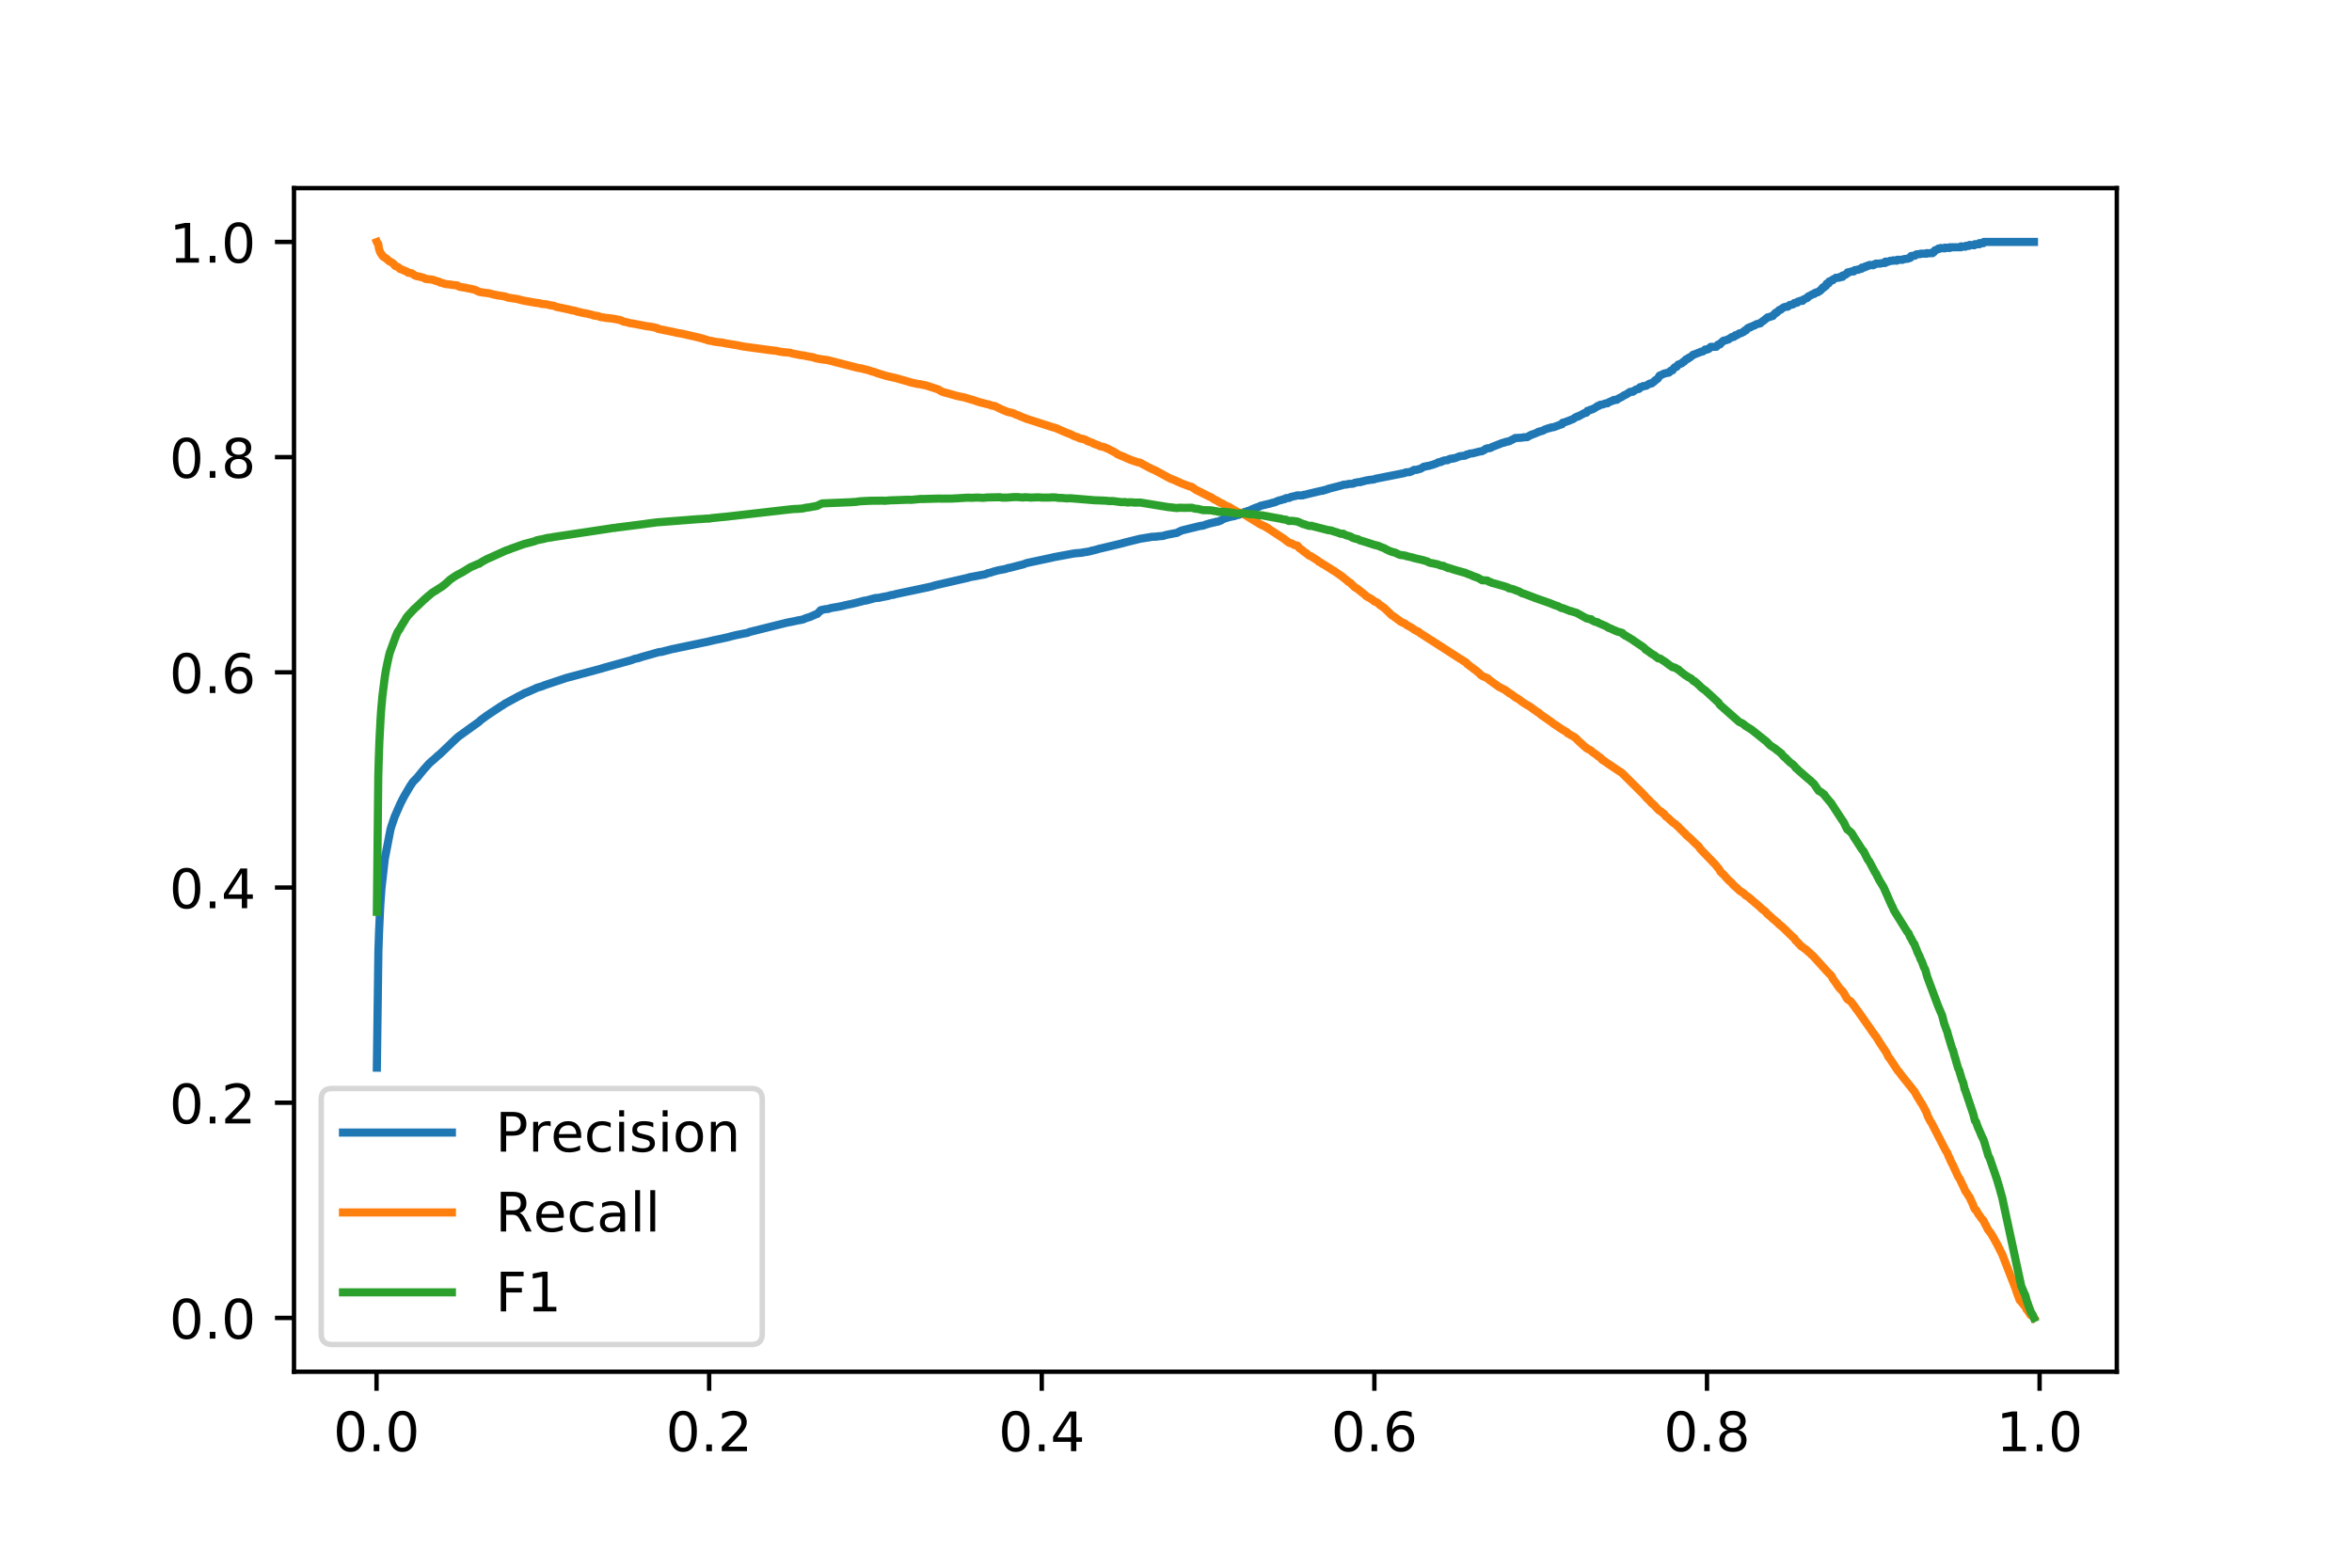<?xml version="1.0" encoding="utf-8" standalone="no"?>
<!DOCTYPE svg PUBLIC "-//W3C//DTD SVG 1.1//EN"
  "http://www.w3.org/Graphics/SVG/1.1/DTD/svg11.dtd">
<!-- Created with matplotlib (https://matplotlib.org/) -->
<svg height="288pt" version="1.1" viewBox="0 0 432 288" width="432pt" xmlns="http://www.w3.org/2000/svg" xmlns:xlink="http://www.w3.org/1999/xlink">
 <defs>
  <style type="text/css">
*{stroke-linecap:butt;stroke-linejoin:round;}
  </style>
 </defs>
 <g id="figure_1">
  <g id="patch_1">
   <path d="M 0 288 
L 432 288 
L 432 0 
L 0 0 
z
" style="fill:#ffffff;"/>
  </g>
  <g id="axes_1">
   <g id="patch_2">
    <path d="M 54 252 
L 388.8 252 
L 388.8 34.56 
L 54 34.56 
z
" style="fill:#ffffff;"/>
   </g>
   <g id="matplotlib.axis_1">
    <g id="xtick_1">
     <g id="line2d_1">
      <defs>
       <path d="M 0 0 
L 0 3.5 
" id="mcc6cdbdaf9" style="stroke:#000000;stroke-width:0.8;"/>
      </defs>
      <g>
       <use style="stroke:#000000;stroke-width:0.8;" x="69.16" xlink:href="#mcc6cdbdaf9" y="252"/>
      </g>
     </g>
     <g id="text_1">
      <!-- 0.0 -->
      <defs>
       <path d="M 31.781 66.406 
Q 24.172 66.406 20.328 58.906 
Q 16.5 51.422 16.5 36.375 
Q 16.5 21.391 20.328 13.891 
Q 24.172 6.391 31.781 6.391 
Q 39.453 6.391 43.281 13.891 
Q 47.125 21.391 47.125 36.375 
Q 47.125 51.422 43.281 58.906 
Q 39.453 66.406 31.781 66.406 
z
M 31.781 74.219 
Q 44.047 74.219 50.516 64.516 
Q 56.984 54.828 56.984 36.375 
Q 56.984 17.969 50.516 8.266 
Q 44.047 -1.422 31.781 -1.422 
Q 19.531 -1.422 13.062 8.266 
Q 6.594 17.969 6.594 36.375 
Q 6.594 54.828 13.062 64.516 
Q 19.531 74.219 31.781 74.219 
z
" id="DejaVuSans-48"/>
       <path d="M 10.688 12.406 
L 21 12.406 
L 21 0 
L 10.688 0 
z
" id="DejaVuSans-46"/>
      </defs>
      <g transform="translate(61.208 266.598)scale(0.1 -0.1)">
       <use xlink:href="#DejaVuSans-48"/>
       <use x="63.623" xlink:href="#DejaVuSans-46"/>
       <use x="95.41" xlink:href="#DejaVuSans-48"/>
      </g>
     </g>
    </g>
    <g id="xtick_2">
     <g id="line2d_2">
      <g>
       <use style="stroke:#000000;stroke-width:0.8;" x="130.252" xlink:href="#mcc6cdbdaf9" y="252"/>
      </g>
     </g>
     <g id="text_2">
      <!-- 0.2 -->
      <defs>
       <path d="M 19.188 8.297 
L 53.609 8.297 
L 53.609 0 
L 7.328 0 
L 7.328 8.297 
Q 12.938 14.109 22.625 23.891 
Q 32.328 33.688 34.812 36.531 
Q 39.547 41.844 41.422 45.531 
Q 43.312 49.219 43.312 52.781 
Q 43.312 58.594 39.234 62.25 
Q 35.156 65.922 28.609 65.922 
Q 23.969 65.922 18.812 64.312 
Q 13.672 62.703 7.812 59.422 
L 7.812 69.391 
Q 13.766 71.781 18.938 73 
Q 24.125 74.219 28.422 74.219 
Q 39.75 74.219 46.484 68.547 
Q 53.219 62.891 53.219 53.422 
Q 53.219 48.922 51.531 44.891 
Q 49.859 40.875 45.406 35.406 
Q 44.188 33.984 37.641 27.219 
Q 31.109 20.453 19.188 8.297 
z
" id="DejaVuSans-50"/>
      </defs>
      <g transform="translate(122.3 266.598)scale(0.1 -0.1)">
       <use xlink:href="#DejaVuSans-48"/>
       <use x="63.623" xlink:href="#DejaVuSans-46"/>
       <use x="95.41" xlink:href="#DejaVuSans-50"/>
      </g>
     </g>
    </g>
    <g id="xtick_3">
     <g id="line2d_3">
      <g>
       <use style="stroke:#000000;stroke-width:0.8;" x="191.344" xlink:href="#mcc6cdbdaf9" y="252"/>
      </g>
     </g>
     <g id="text_3">
      <!-- 0.4 -->
      <defs>
       <path d="M 37.797 64.312 
L 12.891 25.391 
L 37.797 25.391 
z
M 35.203 72.906 
L 47.609 72.906 
L 47.609 25.391 
L 58.016 25.391 
L 58.016 17.188 
L 47.609 17.188 
L 47.609 0 
L 37.797 0 
L 37.797 17.188 
L 4.891 17.188 
L 4.891 26.703 
z
" id="DejaVuSans-52"/>
      </defs>
      <g transform="translate(183.392 266.598)scale(0.1 -0.1)">
       <use xlink:href="#DejaVuSans-48"/>
       <use x="63.623" xlink:href="#DejaVuSans-46"/>
       <use x="95.41" xlink:href="#DejaVuSans-52"/>
      </g>
     </g>
    </g>
    <g id="xtick_4">
     <g id="line2d_4">
      <g>
       <use style="stroke:#000000;stroke-width:0.8;" x="252.436" xlink:href="#mcc6cdbdaf9" y="252"/>
      </g>
     </g>
     <g id="text_4">
      <!-- 0.6 -->
      <defs>
       <path d="M 33.016 40.375 
Q 26.375 40.375 22.484 35.828 
Q 18.609 31.297 18.609 23.391 
Q 18.609 15.531 22.484 10.953 
Q 26.375 6.391 33.016 6.391 
Q 39.656 6.391 43.531 10.953 
Q 47.406 15.531 47.406 23.391 
Q 47.406 31.297 43.531 35.828 
Q 39.656 40.375 33.016 40.375 
z
M 52.594 71.297 
L 52.594 62.312 
Q 48.875 64.062 45.094 64.984 
Q 41.312 65.922 37.594 65.922 
Q 27.828 65.922 22.672 59.328 
Q 17.531 52.734 16.797 39.406 
Q 19.672 43.656 24.016 45.922 
Q 28.375 48.188 33.594 48.188 
Q 44.578 48.188 50.953 41.516 
Q 57.328 34.859 57.328 23.391 
Q 57.328 12.156 50.688 5.359 
Q 44.047 -1.422 33.016 -1.422 
Q 20.359 -1.422 13.672 8.266 
Q 6.984 17.969 6.984 36.375 
Q 6.984 53.656 15.188 63.938 
Q 23.391 74.219 37.203 74.219 
Q 40.922 74.219 44.703 73.484 
Q 48.484 72.75 52.594 71.297 
z
" id="DejaVuSans-54"/>
      </defs>
      <g transform="translate(244.484 266.598)scale(0.1 -0.1)">
       <use xlink:href="#DejaVuSans-48"/>
       <use x="63.623" xlink:href="#DejaVuSans-46"/>
       <use x="95.41" xlink:href="#DejaVuSans-54"/>
      </g>
     </g>
    </g>
    <g id="xtick_5">
     <g id="line2d_5">
      <g>
       <use style="stroke:#000000;stroke-width:0.8;" x="313.528" xlink:href="#mcc6cdbdaf9" y="252"/>
      </g>
     </g>
     <g id="text_5">
      <!-- 0.8 -->
      <defs>
       <path d="M 31.781 34.625 
Q 24.75 34.625 20.719 30.859 
Q 16.703 27.094 16.703 20.516 
Q 16.703 13.922 20.719 10.156 
Q 24.75 6.391 31.781 6.391 
Q 38.812 6.391 42.859 10.172 
Q 46.922 13.969 46.922 20.516 
Q 46.922 27.094 42.891 30.859 
Q 38.875 34.625 31.781 34.625 
z
M 21.922 38.812 
Q 15.578 40.375 12.031 44.719 
Q 8.5 49.078 8.5 55.328 
Q 8.5 64.062 14.719 69.141 
Q 20.953 74.219 31.781 74.219 
Q 42.672 74.219 48.875 69.141 
Q 55.078 64.062 55.078 55.328 
Q 55.078 49.078 51.531 44.719 
Q 48 40.375 41.703 38.812 
Q 48.828 37.156 52.797 32.312 
Q 56.781 27.484 56.781 20.516 
Q 56.781 9.906 50.312 4.234 
Q 43.844 -1.422 31.781 -1.422 
Q 19.734 -1.422 13.25 4.234 
Q 6.781 9.906 6.781 20.516 
Q 6.781 27.484 10.781 32.312 
Q 14.797 37.156 21.922 38.812 
z
M 18.312 54.391 
Q 18.312 48.734 21.844 45.562 
Q 25.391 42.391 31.781 42.391 
Q 38.141 42.391 41.719 45.562 
Q 45.312 48.734 45.312 54.391 
Q 45.312 60.062 41.719 63.234 
Q 38.141 66.406 31.781 66.406 
Q 25.391 66.406 21.844 63.234 
Q 18.312 60.062 18.312 54.391 
z
" id="DejaVuSans-56"/>
      </defs>
      <g transform="translate(305.576 266.598)scale(0.1 -0.1)">
       <use xlink:href="#DejaVuSans-48"/>
       <use x="63.623" xlink:href="#DejaVuSans-46"/>
       <use x="95.41" xlink:href="#DejaVuSans-56"/>
      </g>
     </g>
    </g>
    <g id="xtick_6">
     <g id="line2d_6">
      <g>
       <use style="stroke:#000000;stroke-width:0.8;" x="374.62" xlink:href="#mcc6cdbdaf9" y="252"/>
      </g>
     </g>
     <g id="text_6">
      <!-- 1.0 -->
      <defs>
       <path d="M 12.406 8.297 
L 28.516 8.297 
L 28.516 63.922 
L 10.984 60.406 
L 10.984 69.391 
L 28.422 72.906 
L 38.281 72.906 
L 38.281 8.297 
L 54.391 8.297 
L 54.391 0 
L 12.406 0 
z
" id="DejaVuSans-49"/>
      </defs>
      <g transform="translate(366.668 266.598)scale(0.1 -0.1)">
       <use xlink:href="#DejaVuSans-49"/>
       <use x="63.623" xlink:href="#DejaVuSans-46"/>
       <use x="95.41" xlink:href="#DejaVuSans-48"/>
      </g>
     </g>
    </g>
   </g>
   <g id="matplotlib.axis_2">
    <g id="ytick_1">
     <g id="line2d_7">
      <defs>
       <path d="M 0 0 
L -3.5 0 
" id="m8a477a28a6" style="stroke:#000000;stroke-width:0.8;"/>
      </defs>
      <g>
       <use style="stroke:#000000;stroke-width:0.8;" x="54" xlink:href="#m8a477a28a6" y="242.116"/>
      </g>
     </g>
     <g id="text_7">
      <!-- 0.0 -->
      <g transform="translate(31.097 245.916)scale(0.1 -0.1)">
       <use xlink:href="#DejaVuSans-48"/>
       <use x="63.623" xlink:href="#DejaVuSans-46"/>
       <use x="95.41" xlink:href="#DejaVuSans-48"/>
      </g>
     </g>
    </g>
    <g id="ytick_2">
     <g id="line2d_8">
      <g>
       <use style="stroke:#000000;stroke-width:0.8;" x="54" xlink:href="#m8a477a28a6" y="202.582"/>
      </g>
     </g>
     <g id="text_8">
      <!-- 0.2 -->
      <g transform="translate(31.097 206.381)scale(0.1 -0.1)">
       <use xlink:href="#DejaVuSans-48"/>
       <use x="63.623" xlink:href="#DejaVuSans-46"/>
       <use x="95.41" xlink:href="#DejaVuSans-50"/>
      </g>
     </g>
    </g>
    <g id="ytick_3">
     <g id="line2d_9">
      <g>
       <use style="stroke:#000000;stroke-width:0.8;" x="54" xlink:href="#m8a477a28a6" y="163.047"/>
      </g>
     </g>
     <g id="text_9">
      <!-- 0.4 -->
      <g transform="translate(31.097 166.846)scale(0.1 -0.1)">
       <use xlink:href="#DejaVuSans-48"/>
       <use x="63.623" xlink:href="#DejaVuSans-46"/>
       <use x="95.41" xlink:href="#DejaVuSans-52"/>
      </g>
     </g>
    </g>
    <g id="ytick_4">
     <g id="line2d_10">
      <g>
       <use style="stroke:#000000;stroke-width:0.8;" x="54" xlink:href="#m8a477a28a6" y="123.513"/>
      </g>
     </g>
     <g id="text_10">
      <!-- 0.6 -->
      <g transform="translate(31.097 127.312)scale(0.1 -0.1)">
       <use xlink:href="#DejaVuSans-48"/>
       <use x="63.623" xlink:href="#DejaVuSans-46"/>
       <use x="95.41" xlink:href="#DejaVuSans-54"/>
      </g>
     </g>
    </g>
    <g id="ytick_5">
     <g id="line2d_11">
      <g>
       <use style="stroke:#000000;stroke-width:0.8;" x="54" xlink:href="#m8a477a28a6" y="83.978"/>
      </g>
     </g>
     <g id="text_11">
      <!-- 0.8 -->
      <g transform="translate(31.097 87.777)scale(0.1 -0.1)">
       <use xlink:href="#DejaVuSans-48"/>
       <use x="63.623" xlink:href="#DejaVuSans-46"/>
       <use x="95.41" xlink:href="#DejaVuSans-56"/>
      </g>
     </g>
    </g>
    <g id="ytick_6">
     <g id="line2d_12">
      <g>
       <use style="stroke:#000000;stroke-width:0.8;" x="54" xlink:href="#m8a477a28a6" y="44.444"/>
      </g>
     </g>
     <g id="text_12">
      <!-- 1.0 -->
      <g transform="translate(31.097 48.243)scale(0.1 -0.1)">
       <use xlink:href="#DejaVuSans-49"/>
       <use x="63.623" xlink:href="#DejaVuSans-46"/>
       <use x="95.41" xlink:href="#DejaVuSans-48"/>
      </g>
     </g>
    </g>
   </g>
   <g id="line2d_13">
    <path clip-path="url(#pad5bc54676)" d="M 69.218 196.14 
L 69.502 174.811 
L 69.624 171.162 
L 69.801 167.252 
L 69.864 166.021 
L 70.067 163.163 
L 70.677 157.765 
L 71.703 152.479 
L 71.861 151.887 
L 72.065 151.296 
L 72.13 151.095 
L 72.316 150.557 
L 72.481 150.062 
L 73.61 147.477 
L 73.614 147.482 
L 73.742 147.272 
L 73.877 146.952 
L 73.974 146.789 
L 74.099 146.536 
L 73.982 146.79 
L 74.101 146.542 
L 74.283 146.202 
L 75.299 144.475 
L 75.4 144.307 
L 75.512 144.171 
L 75.601 144.013 
L 75.83 143.675 
L 75.834 143.68 
L 76.052 143.43 
L 76.145 143.35 
L 76.145 143.344 
L 76.291 143.205 
L 76.295 143.21 
L 76.35 143.119 
L 76.529 142.968 
L 76.698 142.778 
L 76.701 142.784 
L 76.769 142.675 
L 77.718 141.513 
L 77.896 141.295 
L 78.252 140.905 
L 78.787 140.302 
L 78.972 140.13 
L 79.413 139.732 
L 79.523 139.667 
L 80.268 138.986 
L 80.368 138.88 
L 80.549 138.737 
L 80.708 138.618 
L 80.712 138.623 
L 84.046 135.44 
L 84.108 135.417 
L 84.136 135.373 
L 84.302 135.244 
L 88 132.585 
L 88.225 132.355 
L 88.517 132.131 
L 89.485 131.421 
L 89.584 131.365 
L 89.829 131.196 
L 92.101 129.689 
L 92.284 129.607 
L 92.75 129.261 
L 92.884 129.2 
L 95.362 127.851 
L 95.527 127.785 
L 96.145 127.463 
L 96.427 127.296 
L 96.672 127.23 
L 98.375 126.487 
L 98.531 126.382 
L 99.662 126.043 
L 99.663 126.049 
L 99.821 125.97 
L 99.953 125.902 
L 103.987 124.557 
L 110.658 122.768 
L 110.802 122.705 
L 115.966 121.28 
L 116.364 121.126 
L 116.451 121.066 
L 116.854 120.989 
L 117.264 120.903 
L 117.659 120.755 
L 117.902 120.68 
L 121.064 119.79 
L 121.511 119.756 
L 122.083 119.603 
L 123.467 119.244 
L 124.077 119.132 
L 124.336 119.069 
L 129.516 117.984 
L 129.581 117.977 
L 130.823 117.694 
L 131.104 117.615 
L 132.502 117.334 
L 133.938 117.004 
L 134.159 116.931 
L 135.227 116.671 
L 136.464 116.424 
L 136.884 116.338 
L 137.233 116.287 
L 137.742 116.07 
L 137.946 116.029 
L 144.597 114.373 
L 145.753 114.153 
L 145.811 114.139 
L 146.597 113.967 
L 147.145 113.876 
L 147.492 113.794 
L 147.978 113.59 
L 148.082 113.541 
L 148.292 113.472 
L 148.564 113.405 
L 148.89 113.286 
L 149.75 112.903 
L 149.86 112.849 
L 150.097 112.79 
L 150.484 112.38 
L 150.624 112.305 
L 150.712 112.114 
L 150.811 112.079 
L 151.356 111.963 
L 151.61 111.908 
L 152.04 111.878 
L 152.294 111.828 
L 152.421 111.742 
L 153.481 111.545 
L 153.68 111.526 
L 154.973 111.271 
L 155.052 111.225 
L 156.706 110.876 
L 157.219 110.752 
L 158.528 110.413 
L 158.663 110.361 
L 158.775 110.356 
L 159.183 110.298 
L 160.639 109.902 
L 160.79 109.87 
L 161.515 109.817 
L 161.726 109.753 
L 162.09 109.673 
L 162.369 109.63 
L 162.775 109.549 
L 163.04 109.501 
L 163.609 109.334 
L 164.164 109.258 
L 164.496 109.145 
L 170.355 107.906 
L 170.466 107.889 
L 170.468 107.878 
L 171.325 107.671 
L 171.71 107.541 
L 177.672 106.17 
L 177.823 106.145 
L 177.99 106.058 
L 180.543 105.583 
L 180.997 105.499 
L 181.299 105.356 
L 181.393 105.308 
L 181.791 105.24 
L 182.206 105.101 
L 182.481 105.011 
L 182.536 104.992 
L 183.21 104.809 
L 183.503 104.74 
L 183.762 104.7 
L 184.484 104.565 
L 184.776 104.5 
L 185.123 104.36 
L 185.466 104.314 
L 187.481 103.791 
L 187.761 103.735 
L 187.762 103.723 
L 187.968 103.671 
L 187.972 103.676 
L 188.542 103.447 
L 193.045 102.484 
L 193.211 102.444 
L 193.516 102.367 
L 197.096 101.704 
L 197.62 101.635 
L 198.151 101.592 
L 198.796 101.539 
L 198.956 101.475 
L 199.602 101.391 
L 200.457 101.218 
L 200.579 101.138 
L 200.684 101.13 
L 200.685 101.135 
L 200.867 101.107 
L 201.771 100.864 
L 201.88 100.809 
L 202.184 100.754 
L 206.197 99.795 
L 206.364 99.73 
L 206.576 99.694 
L 206.7 99.637 
L 206.706 99.642 
L 209.507 98.954 
L 209.961 98.893 
L 210.501 98.799 
L 210.788 98.761 
L 210.79 98.747 
L 211.084 98.719 
L 211.364 98.648 
L 211.504 98.627 
L 212.509 98.581 
L 212.575 98.536 
L 212.613 98.541 
L 213.54 98.463 
L 213.719 98.437 
L 213.907 98.354 
L 214.161 98.293 
L 214.444 98.222 
L 215.536 98.01 
L 215.774 97.961 
L 216.222 97.886 
L 216.322 97.806 
L 216.467 97.732 
L 216.907 97.517 
L 217.023 97.466 
L 217.229 97.406 
L 220.352 96.646 
L 220.534 96.61 
L 220.781 96.573 
L 220.962 96.57 
L 221.366 96.41 
L 222.13 96.174 
L 222.209 96.149 
L 222.655 96.068 
L 222.756 96.004 
L 222.757 96.01 
L 223.177 95.954 
L 223.358 95.845 
L 223.669 95.843 
L 224.243 95.616 
L 224.586 95.411 
L 224.745 95.337 
L 225.303 95.137 
L 225.604 95.056 
L 225.643 94.97 
L 225.71 94.981 
L 225.934 94.961 
L 226.115 94.931 
L 226.215 94.906 
L 226.439 94.856 
L 226.816 94.791 
L 227.08 94.653 
L 227.514 94.592 
L 228.165 94.288 
L 228.244 94.216 
L 228.252 94.221 
L 228.419 94.148 
L 228.419 94.133 
L 228.532 94.076 
L 228.7 94.039 
L 228.974 93.966 
L 229.173 93.872 
L 229.408 93.841 
L 229.946 93.567 
L 230.11 93.499 
L 230.753 93.243 
L 230.919 93.179 
L 231.195 93.114 
L 231.401 92.99 
L 231.557 92.915 
L 232.358 92.73 
L 232.566 92.675 
L 233.218 92.525 
L 233.607 92.403 
L 233.726 92.386 
L 233.615 92.392 
L 233.734 92.37 
L 233.857 92.342 
L 234.18 92.269 
L 234.316 92.187 
L 234.326 92.192 
L 234.51 92.12 
L 234.704 92.032 
L 234.864 91.975 
L 234.935 91.936 
L 235.302 91.871 
L 235.511 91.807 
L 235.624 91.757 
L 235.626 91.74 
L 235.98 91.692 
L 236.196 91.518 
L 236.83 91.465 
L 237.014 91.336 
L 237.063 91.307 
L 238.128 91.064 
L 238.225 91.012 
L 238.565 91.011 
L 238.914 91.022 
L 239.126 91.002 
L 239.316 90.998 
L 239.441 90.905 
L 239.877 90.864 
L 239.942 90.828 
L 240.2 90.754 
L 242.644 90.173 
L 242.92 90.167 
L 242.924 90.132 
L 243.036 90.078 
L 243.407 90.02 
L 243.409 90.002 
L 243.632 89.939 
L 243.792 89.866 
L 243.965 89.845 
L 243.965 89.85 
L 244.04 89.772 
L 244.681 89.624 
L 244.966 89.536 
L 245.106 89.532 
L 245.195 89.492 
L 246.528 89.144 
L 246.777 89.042 
L 246.779 89.047 
L 247.432 88.998 
L 247.598 88.912 
L 248.435 88.868 
L 248.597 88.826 
L 248.702 88.774 
L 248.704 88.756 
L 248.825 88.701 
L 249.233 88.63 
L 249.371 88.585 
L 249.376 88.591 
L 249.602 88.567 
L 249.928 88.562 
L 249.93 88.544 
L 250.091 88.467 
L 250.245 88.424 
L 250.246 88.43 
L 250.546 88.39 
L 250.826 88.28 
L 250.968 88.266 
L 251.466 88.186 
L 251.583 88.175 
L 251.591 88.156 
L 252.29 88.09 
L 252.466 88.028 
L 252.618 87.981 
L 252.618 87.962 
L 257.975 86.901 
L 258.23 86.775 
L 258.343 86.782 
L 258.422 86.759 
L 258.944 86.731 
L 259.226 86.589 
L 259.438 86.516 
L 259.624 86.382 
L 259.66 86.384 
L 259.707 86.323 
L 260.218 86.324 
L 260.333 86.274 
L 260.591 86.185 
L 260.596 86.19 
L 260.889 86.128 
L 261.485 85.771 
L 261.531 85.726 
L 261.578 85.731 
L 261.926 85.683 
L 262.081 85.612 
L 262.429 85.591 
L 262.43 85.57 
L 262.431 85.575 
L 263.206 85.358 
L 263.95 85.085 
L 264.069 85.013 
L 264.14 84.951 
L 264.165 84.956 
L 264.39 84.904 
L 264.392 84.883 
L 264.471 84.905 
L 264.742 84.843 
L 264.869 84.722 
L 264.982 84.706 
L 265.258 84.591 
L 265.929 84.529 
L 266.059 84.423 
L 266.158 84.359 
L 266.272 84.327 
L 266.371 84.279 
L 266.517 84.29 
L 266.772 84.269 
L 266.876 84.194 
L 266.887 84.205 
L 267.042 84.216 
L 267.319 84.135 
L 267.399 84.103 
L 268.113 83.815 
L 268.299 83.799 
L 268.697 83.749 
L 269.085 83.71 
L 269.202 83.601 
L 269.405 83.529 
L 269.419 83.496 
L 269.507 83.528 
L 269.972 83.328 
L 270.452 83.287 
L 271.714 82.961 
L 272.089 82.907 
L 272.194 82.868 
L 272.209 82.884 
L 272.375 82.81 
L 272.439 82.747 
L 272.664 82.656 
L 272.774 82.53 
L 272.902 82.461 
L 273.113 82.386 
L 273.261 82.345 
L 273.607 82.34 
L 273.812 82.252 
L 273.965 82.186 
L 274.088 82.093 
L 274.097 82.098 
L 275.865 81.408 
L 275.973 81.359 
L 276.318 81.308 
L 276.456 81.225 
L 276.531 81.228 
L 276.547 81.186 
L 276.629 81.19 
L 276.887 81.116 
L 277.037 81.096 
L 277.046 81.107 
L 277.179 81.073 
L 277.685 80.805 
L 277.794 80.765 
L 278.255 80.505 
L 278.337 80.459 
L 278.347 80.47 
L 278.672 80.454 
L 279.277 80.422 
L 279.358 80.408 
L 279.361 80.419 
L 279.72 80.368 
L 279.89 80.335 
L 280.52 80.303 
L 281.016 79.994 
L 281.13 79.942 
L 281.143 79.958 
L 281.272 79.895 
L 281.312 79.837 
L 281.372 79.853 
L 282.151 79.557 
L 282.64 79.297 
L 282.739 79.323 
L 282.773 79.279 
L 283.325 79.134 
L 283.48 79.065 
L 283.671 78.94 
L 284.296 78.717 
L 284.588 78.643 
L 284.694 78.623 
L 284.7 78.629 
L 284.831 78.573 
L 284.835 78.548 
L 284.948 78.512 
L 285.315 78.49 
L 286.337 78.121 
L 286.422 78.059 
L 286.664 77.998 
L 286.902 77.936 
L 287.029 77.658 
L 287.258 77.621 
L 288.03 77.336 
L 288.198 77.299 
L 288.402 77.186 
L 288.873 77.014 
L 289.018 76.928 
L 289.321 76.696 
L 289.499 76.619 
L 289.646 76.575 
L 289.738 76.498 
L 289.767 76.508 
L 289.894 76.518 
L 289.96 76.425 
L 290.001 76.441 
L 291 75.898 
L 291.381 75.815 
L 291.572 75.474 
L 291.573 75.479 
L 291.786 75.426 
L 291.935 75.386 
L 292.068 75.34 
L 292.093 75.284 
L 292.47 75.199 
L 292.531 75.135 
L 292.593 75.15 
L 293.401 74.65 
L 293.423 74.593 
L 293.516 74.601 
L 293.653 74.569 
L 293.818 74.423 
L 293.925 74.362 
L 293.93 74.367 
L 294.365 74.302 
L 294.953 74.098 
L 295.261 74.083 
L 295.262 74.053 
L 295.494 73.905 
L 295.65 73.833 
L 295.889 73.732 
L 296.101 73.661 
L 296.207 73.577 
L 296.223 73.587 
L 296.406 73.564 
L 296.408 73.535 
L 296.42 73.475 
L 296.516 73.501 
L 296.731 73.427 
L 296.9 73.438 
L 296.952 73.459 
L 296.962 73.399 
L 297.677 73.003 
L 297.891 72.913 
L 298.225 72.678 
L 298.229 72.688 
L 298.313 72.612 
L 298.321 72.617 
L 298.476 72.576 
L 298.478 72.551 
L 298.793 72.408 
L 298.914 72.337 
L 299.031 72.219 
L 299.038 72.229 
L 299.233 72.136 
L 299.408 71.982 
L 299.417 71.987 
L 299.894 71.973 
L 300.003 71.889 
L 300.033 71.832 
L 300.088 71.852 
L 300.344 71.648 
L 300.443 71.615 
L 300.604 71.505 
L 301.006 71.457 
L 301.078 71.382 
L 301.115 71.387 
L 301.251 71.122 
L 301.254 71.127 
L 301.525 71.07 
L 301.62 71.031 
L 301.633 71.041 
L 301.804 70.985 
L 301.807 70.921 
L 301.913 70.948 
L 302.058 70.919 
L 302.373 70.869 
L 302.496 70.77 
L 302.602 70.703 
L 302.73 70.635 
L 302.887 70.578 
L 303.003 70.467 
L 303.37 70.44 
L 303.704 70.166 
L 303.787 70.087 
L 303.818 70.097 
L 304.019 69.853 
L 304.028 69.867 
L 304.173 69.797 
L 304.462 69.565 
L 304.465 69.575 
L 304.547 69.503 
L 304.688 69.215 
L 304.828 69.003 
L 305.01 68.93 
L 305.192 68.862 
L 305.305 68.818 
L 305.432 68.735 
L 305.541 68.676 
L 305.756 68.597 
L 305.872 68.591 
L 305.872 68.596 
L 306.033 68.545 
L 306.132 68.516 
L 306.532 68.459 
L 306.65 68.284 
L 306.654 68.289 
L 306.815 68.218 
L 306.842 68.118 
L 306.931 68.137 
L 307.042 68.087 
L 307.16 68.01 
L 307.17 68.015 
L 307.212 68.02 
L 307.221 67.915 
L 307.619 67.469 
L 307.836 67.405 
L 307.837 67.369 
L 307.935 67.397 
L 308.234 66.99 
L 308.24 66.994 
L 308.827 66.769 
L 308.949 66.693 
L 309.124 66.498 
L 309.137 66.507 
L 309.318 66.444 
L 309.511 66.184 
L 309.612 66.151 
L 309.619 66.119 
L 309.711 65.99 
L 310.023 65.924 
L 310.201 65.71 
L 310.395 65.667 
L 310.834 65.317 
L 310.97 65.24 
L 310.981 65.165 
L 311.029 65.183 
L 312.009 64.79 
L 312.169 64.753 
L 312.281 64.677 
L 312.364 64.656 
L 312.386 64.618 
L 312.612 64.602 
L 312.745 64.555 
L 312.755 64.564 
L 312.876 64.496 
L 313.179 64.211 
L 313.541 64.224 
L 313.546 64.185 
L 313.622 64.115 
L 313.645 64.124 
L 313.858 64.093 
L 313.859 64.053 
L 314.08 63.847 
L 314.085 63.859 
L 314.165 63.833 
L 314.167 63.793 
L 314.221 63.718 
L 314.245 63.722 
L 315.241 63.707 
L 315.46 63.423 
L 315.478 63.436 
L 315.531 63.372 
L 315.572 63.3 
L 315.636 63.325 
L 315.768 63.323 
L 315.87 63.293 
L 315.982 63.209 
L 315.998 63.181 
L 316.042 63.144 
L 316.155 62.927 
L 316.306 62.87 
L 316.468 62.651 
L 316.475 62.655 
L 316.563 62.585 
L 316.687 62.564 
L 316.977 62.527 
L 317.111 62.435 
L 317.436 62.376 
L 317.496 62.291 
L 317.506 62.296 
L 317.659 62.223 
L 317.761 62.125 
L 317.908 62.065 
L 318.073 61.924 
L 318.079 61.932 
L 318.466 61.891 
L 318.611 61.696 
L 318.732 61.67 
L 318.736 61.631 
L 318.737 61.587 
L 318.839 61.608 
L 318.971 61.597 
L 318.974 61.558 
L 319.057 61.484 
L 319.304 61.402 
L 319.446 61.252 
L 319.794 61.2 
L 320.187 60.981 
L 320.202 60.94 
L 320.281 60.953 
L 320.499 60.694 
L 320.705 60.681 
L 320.988 60.306 
L 321.146 60.232 
L 321.267 60.154 
L 321.462 60.155 
L 321.571 60.039 
L 321.573 60.043 
L 322.115 59.84 
L 322.136 59.798 
L 322.211 59.809 
L 322.32 59.749 
L 322.382 59.71 
L 322.551 59.588 
L 322.739 59.522 
L 322.867 59.507 
L 323.11 59.456 
L 323.111 59.41 
L 323.196 59.429 
L 323.32 59.405 
L 323.326 59.359 
L 323.753 59.005 
L 323.843 58.973 
L 324.666 58.302 
L 324.669 58.309 
L 324.933 58.26 
L 325.097 58.2 
L 325.552 58.046 
L 325.612 58.056 
L 325.618 57.959 
L 325.72 57.873 
L 325.741 57.883 
L 325.833 57.796 
L 326.098 57.485 
L 326.284 57.474 
L 326.415 57.291 
L 326.569 57.212 
L 326.735 57.044 
L 326.805 56.951 
L 326.901 56.911 
L 327.076 56.895 
L 327.076 56.845 
L 327.656 56.447 
L 327.927 56.381 
L 328.059 56.343 
L 328.334 56.351 
L 328.572 56.168 
L 328.643 56.081 
L 328.798 56 
L 329.236 55.951 
L 329.331 55.905 
L 329.461 55.811 
L 329.581 55.666 
L 329.607 55.682 
L 329.69 55.711 
L 329.724 55.664 
L 330.096 55.606 
L 330.206 55.416 
L 330.218 55.419 
L 330.485 55.353 
L 330.632 55.268 
L 330.637 55.271 
L 331.082 55.267 
L 331.236 55.019 
L 331.503 54.941 
L 331.702 54.799 
L 331.705 54.802 
L 331.961 54.726 
L 332.023 54.564 
L 332.067 54.573 
L 332.104 54.524 
L 332.182 54.426 
L 332.446 54.348 
L 332.867 54.066 
L 333.229 54 
L 333.307 53.843 
L 333.352 53.854 
L 333.562 53.78 
L 333.565 53.723 
L 333.655 53.74 
L 333.924 53.674 
L 334.043 53.53 
L 334.14 53.481 
L 334.291 53.434 
L 334.396 53.264 
L 334.538 53.22 
L 334.691 52.951 
L 334.768 52.898 
L 334.769 52.84 
L 334.856 52.847 
L 335.039 52.805 
L 335.132 52.586 
L 335.161 52.591 
L 335.386 52.521 
L 335.511 52.12 
L 335.54 52.132 
L 335.87 52.049 
L 335.979 51.709 
L 336.158 51.66 
L 336.159 51.663 
L 336.231 51.609 
L 336.342 51.56 
L 336.617 51.494 
L 336.698 51.321 
L 336.716 51.326 
L 336.928 51.233 
L 337.065 51.123 
L 337.204 51.084 
L 337.216 51.022 
L 337.288 51.044 
L 337.869 50.998 
L 337.93 50.877 
L 337.99 50.884 
L 338.417 50.865 
L 338.445 50.613 
L 338.5 50.625 
L 338.656 50.577 
L 338.737 50.525 
L 338.777 50.539 
L 338.895 50.493 
L 339.001 50.448 
L 339.154 50.273 
L 339.165 50.277 
L 339.309 50.233 
L 339.364 50.039 
L 339.39 50.041 
L 339.719 49.994 
L 339.989 49.881 
L 340.457 49.871 
L 340.584 49.679 
L 340.595 49.684 
L 340.676 49.623 
L 341.327 49.558 
L 341.329 49.488 
L 341.43 49.503 
L 341.554 49.448 
L 341.768 49.402 
L 341.768 49.332 
L 341.875 49.346 
L 341.947 49.357 
L 341.957 49.288 
L 341.997 49.15 
L 342.061 49.157 
L 342.468 49.126 
L 342.614 48.933 
L 342.618 48.935 
L 343.018 48.911 
L 343.079 48.846 
L 343.085 48.773 
L 343.189 48.785 
L 343.426 48.734 
L 343.428 48.661 
L 343.536 48.678 
L 344.036 48.733 
L 344.046 48.658 
L 344.154 48.681 
L 344.276 48.617 
L 344.278 48.541 
L 344.389 48.551 
L 344.59 48.492 
L 344.59 48.416 
L 344.691 48.433 
L 345.361 48.429 
L 345.479 48.359 
L 346.289 48.299 
L 346.3 48.059 
L 346.41 48.074 
L 346.898 48.067 
L 347.134 47.919 
L 347.714 47.906 
L 347.725 47.82 
L 347.833 47.837 
L 348.382 47.888 
L 348.466 47.725 
L 348.496 47.729 
L 349.443 47.731 
L 349.554 47.645 
L 349.555 47.647 
L 349.878 47.578 
L 350.426 47.526 
L 350.524 47.44 
L 350.534 47.442 
L 350.852 47.388 
L 351.034 47.026 
L 351.036 47.028 
L 351.698 46.98 
L 351.699 46.884 
L 351.795 46.899 
L 351.905 46.816 
L 352.009 46.725 
L 352.662 46.688 
L 352.776 46.598 
L 353.901 46.604 
L 353.902 46.497 
L 353.995 46.518 
L 354.952 46.508 
L 355.057 46.295 
L 355.067 46.296 
L 355.206 46.312 
L 355.349 46.085 
L 355.35 46.086 
L 355.385 46.088 
L 355.418 45.973 
L 355.487 45.981 
L 355.532 45.991 
L 355.663 45.879 
L 355.992 45.783 
L 356.044 45.662 
L 356.089 45.668 
L 356.314 45.681 
L 356.444 45.564 
L 357.225 45.625 
L 357.226 45.494 
L 357.333 45.501 
L 358.119 45.558 
L 358.119 45.419 
L 358.226 45.431 
L 360.171 45.423 
L 360.18 45.26 
L 360.285 45.268 
L 360.987 45.321 
L 361.111 45.154 
L 361.624 45.177 
L 361.754 44.997 
L 362.638 45.054 
L 362.745 44.854 
L 362.75 44.855 
L 363.555 44.879 
L 363.555 44.661 
L 363.666 44.663 
L 364.281 44.672 
L 364.381 44.444 
L 373.582 44.444 
L 373.582 44.444 
" style="fill:none;stroke:#1f77b4;stroke-linecap:square;stroke-width:1.5;"/>
   </g>
   <g id="line2d_14">
    <path clip-path="url(#pad5bc54676)" d="M 69.218 44.464 
L 69.259 44.568 
L 69.37 44.714 
L 69.474 44.818 
L 69.585 45.566 
L 69.698 45.982 
L 69.742 46.086 
L 69.853 46.377 
L 69.92 46.481 
L 70.032 46.668 
L 70.142 46.772 
L 70.254 47 
L 70.341 47.104 
L 70.453 47.187 
L 70.636 47.291 
L 70.749 47.374 
L 70.94 47.478 
L 71.052 47.582 
L 71.179 47.728 
L 71.361 47.832 
L 71.474 47.977 
L 71.724 48.081 
L 71.839 48.164 
L 72.022 48.268 
L 72.14 48.351 
L 72.275 48.455 
L 72.435 48.684 
L 72.533 48.788 
L 72.654 48.892 
L 72.922 48.996 
L 73.03 49.017 
L 73.204 49.12 
L 73.321 49.266 
L 73.423 49.37 
L 73.54 49.432 
L 73.916 49.536 
L 74.03 49.619 
L 74.277 49.723 
L 74.392 49.765 
L 74.619 49.869 
L 74.733 49.89 
L 74.831 49.993 
L 74.959 50.097 
L 75.599 50.201 
L 75.712 50.264 
L 75.878 50.368 
L 75.978 50.472 
L 76.183 50.575 
L 76.297 50.659 
L 76.698 50.763 
L 76.812 50.783 
L 77.302 50.887 
L 77.431 50.929 
L 77.786 51.033 
L 77.896 51.054 
L 78.04 51.157 
L 78.15 51.241 
L 79.165 51.345 
L 79.299 51.365 
L 79.77 51.469 
L 79.885 51.552 
L 80.235 51.656 
L 80.368 51.677 
L 80.708 51.781 
L 80.829 51.906 
L 81.317 52.01 
L 81.428 52.051 
L 81.724 52.155 
L 81.842 52.176 
L 82.799 52.28 
L 82.922 52.321 
L 83.903 52.425 
L 84.018 52.446 
L 84.214 52.612 
L 84.547 52.716 
L 84.681 52.737 
L 85.403 52.841 
L 85.516 52.862 
L 85.936 52.966 
L 86.042 52.987 
L 86.648 53.091 
L 86.755 53.132 
L 87.203 53.236 
L 87.483 53.34 
L 87.645 53.465 
L 87.924 53.569 
L 88.056 53.631 
L 88.687 53.735 
L 88.796 53.756 
L 89.744 53.86 
L 89.842 53.901 
L 90.361 54.005 
L 90.561 54.088 
L 91.152 54.192 
L 91.294 54.255 
L 92.101 54.358 
L 92.372 54.4 
L 92.899 54.504 
L 93.017 54.587 
L 93.372 54.691 
L 93.518 54.712 
L 94.226 54.816 
L 94.338 54.837 
L 95.102 54.94 
L 95.25 55.003 
L 95.717 55.107 
L 95.856 55.169 
L 96.469 55.273 
L 96.598 55.315 
L 97.268 55.419 
L 97.462 55.46 
L 98.13 55.564 
L 98.227 55.606 
L 99.161 55.71 
L 99.381 55.813 
L 100.445 55.917 
L 100.537 55.938 
L 100.969 56.063 
L 101.646 56.167 
L 101.739 56.188 
L 102.003 56.292 
L 102.111 56.354 
L 102.561 56.458 
L 102.665 56.479 
L 103.217 56.583 
L 103.672 56.686 
L 104.171 56.79 
L 104.252 56.811 
L 104.767 56.915 
L 104.884 56.977 
L 105.55 57.081 
L 105.647 57.102 
L 105.898 57.206 
L 105.994 57.248 
L 106.592 57.352 
L 106.711 57.414 
L 107.29 57.518 
L 107.378 57.539 
L 107.984 57.643 
L 108.119 57.705 
L 108.69 57.809 
L 108.772 57.85 
L 109.05 57.954 
L 109.166 57.975 
L 109.922 58.079 
L 110.049 58.162 
L 110.289 58.245 
L 111.06 58.349 
L 111.174 58.391 
L 112.235 58.495 
L 112.395 58.516 
L 113.034 58.62 
L 113.284 58.682 
L 113.869 58.786 
L 114.317 58.973 
L 114.503 59.077 
L 115.322 59.243 
L 115.626 59.347 
L 115.731 59.368 
L 116.451 59.472 
L 118.678 59.908 
L 119.464 60.012 
L 119.599 60.033 
L 120.147 60.137 
L 120.277 60.178 
L 120.731 60.282 
L 120.827 60.407 
L 121.324 60.511 
L 123.689 60.989 
L 123.793 61.01 
L 124.214 61.114 
L 124.474 61.176 
L 125.156 61.28 
L 127.457 61.8 
L 127.555 61.821 
L 129.125 62.215 
L 129.378 62.319 
L 129.823 62.423 
L 130.056 62.548 
L 130.84 62.652 
L 130.944 62.714 
L 131.569 62.818 
L 131.888 62.86 
L 132.838 62.964 
L 132.984 63.026 
L 135.602 63.463 
L 135.829 63.525 
L 136.414 63.629 
L 136.464 63.65 
L 141.698 64.356 
L 142.674 64.46 
L 142.94 64.543 
L 143.849 64.689 
L 145.102 64.793 
L 145.5 64.938 
L 146.059 65.042 
L 146.303 65.084 
L 146.819 65.188 
L 146.941 65.229 
L 147.842 65.333 
L 147.941 65.396 
L 148.558 65.5 
L 148.643 65.52 
L 149.351 65.624 
L 149.605 65.749 
L 150.019 65.853 
L 150.149 65.874 
L 150.714 65.978 
L 151.118 66.04 
L 151.965 66.144 
L 157.572 67.578 
L 158.214 67.682 
L 158.911 67.869 
L 159.373 67.973 
L 159.569 68.035 
L 159.913 68.139 
L 160.055 68.223 
L 160.366 68.285 
L 160.762 68.389 
L 160.871 68.451 
L 161.143 68.555 
L 162.363 68.929 
L 162.487 68.971 
L 162.844 69.075 
L 164.596 69.47 
L 164.955 69.574 
L 165.081 69.615 
L 166.858 70.114 
L 167.092 70.197 
L 167.505 70.301 
L 167.588 70.322 
L 168.083 70.426 
L 168.416 70.509 
L 169.168 70.613 
L 169.318 70.675 
L 169.994 70.779 
L 172.417 71.569 
L 172.525 71.673 
L 172.818 71.839 
L 173.023 71.943 
L 173.209 72.026 
L 173.393 72.068 
L 173.777 72.172 
L 175.675 72.712 
L 176.195 72.816 
L 176.282 72.858 
L 176.889 72.962 
L 177.001 72.983 
L 179.101 73.606 
L 179.353 73.71 
L 179.507 73.752 
L 179.799 73.856 
L 181.166 74.209 
L 181.674 74.313 
L 182.113 74.5 
L 182.768 74.604 
L 182.976 74.729 
L 183.866 75.165 
L 185.053 75.664 
L 185.504 75.768 
L 185.685 75.809 
L 186.134 75.913 
L 186.356 76.038 
L 186.547 76.142 
L 186.781 76.225 
L 187.141 76.329 
L 187.247 76.412 
L 188.044 76.745 
L 188.373 76.849 
L 188.542 76.953 
L 188.947 77.057 
L 189.044 77.098 
L 193.364 78.491 
L 193.462 78.512 
L 193.856 78.615 
L 196.02 79.551 
L 196.341 79.655 
L 196.579 79.759 
L 196.957 79.925 
L 197.062 80.008 
L 197.56 80.216 
L 197.956 80.32 
L 198.092 80.403 
L 198.26 80.507 
L 198.381 80.549 
L 198.956 80.652 
L 199.46 80.819 
L 199.663 81.006 
L 200.432 81.276 
L 200.697 81.38 
L 200.918 81.525 
L 201.256 81.629 
L 201.37 81.692 
L 201.74 81.796 
L 201.816 81.858 
L 202.013 81.962 
L 202.262 82.024 
L 202.769 82.128 
L 203.221 82.336 
L 203.502 82.44 
L 204.927 83.188 
L 205.075 83.313 
L 205.184 83.417 
L 206.06 83.791 
L 206.377 83.895 
L 206.491 83.978 
L 206.76 84.082 
L 207.203 84.29 
L 207.322 84.311 
L 207.542 84.435 
L 209.001 84.934 
L 209.321 84.976 
L 209.599 85.08 
L 209.752 85.205 
L 210.97 85.849 
L 211.292 86.015 
L 211.504 86.119 
L 212.088 86.369 
L 214.978 87.927 
L 215.696 88.198 
L 216.405 88.53 
L 216.68 88.634 
L 216.918 88.759 
L 218.448 89.341 
L 218.909 89.445 
L 218.998 89.528 
L 219.203 89.673 
L 219.786 90.068 
L 220.043 90.172 
L 222.132 91.232 
L 222.44 91.336 
L 222.551 91.419 
L 222.901 91.669 
L 223.185 91.835 
L 223.462 91.939 
L 223.937 92.251 
L 224.047 92.313 
L 224.2 92.396 
L 224.523 92.5 
L 224.879 92.75 
L 225.102 92.854 
L 225.271 92.937 
L 225.855 93.186 
L 225.991 93.29 
L 226.139 93.394 
L 226.341 93.498 
L 226.59 93.664 
L 226.831 93.768 
L 227.14 93.997 
L 227.438 94.101 
L 227.925 94.246 
L 228.217 94.35 
L 228.872 94.724 
L 231.274 96.2 
L 231.401 96.283 
L 232.152 96.637 
L 232.415 96.741 
L 232.566 96.886 
L 232.869 96.99 
L 232.97 97.115 
L 235.801 98.965 
L 235.929 99.069 
L 236.55 99.547 
L 236.658 99.63 
L 236.83 99.734 
L 237.276 99.838 
L 237.753 100.129 
L 238.292 100.233 
L 238.488 100.42 
L 238.599 100.648 
L 238.765 100.773 
L 238.945 100.877 
L 239.1 100.981 
L 239.208 101.085 
L 239.548 101.376 
L 239.703 101.48 
L 239.828 101.563 
L 240.149 101.812 
L 240.262 101.916 
L 240.465 102.062 
L 240.85 102.207 
L 240.975 102.311 
L 242.081 103.018 
L 242.176 103.122 
L 242.266 103.226 
L 242.562 103.33 
L 242.886 103.6 
L 243.148 103.704 
L 244.867 104.806 
L 244.986 104.847 
L 246.712 106.053 
L 246.779 106.157 
L 247.109 106.385 
L 247.534 106.759 
L 247.598 106.843 
L 248.041 107.071 
L 248.157 107.237 
L 248.773 107.819 
L 248.825 107.882 
L 249.244 108.11 
L 250.768 109.316 
L 250.847 109.42 
L 250.954 109.524 
L 251.151 109.628 
L 251.294 109.732 
L 251.682 109.919 
L 252.01 110.147 
L 252.175 110.251 
L 252.304 110.376 
L 252.506 110.522 
L 252.818 110.626 
L 253.029 110.75 
L 253.134 110.854 
L 253.503 111.187 
L 253.784 111.332 
L 253.903 111.478 
L 254.183 111.623 
L 255.66 113.057 
L 255.861 113.161 
L 255.954 113.224 
L 256.922 113.93 
L 257.297 114.221 
L 257.498 114.325 
L 257.693 114.409 
L 257.965 114.512 
L 258.082 114.596 
L 258.242 114.7 
L 258.368 114.824 
L 258.571 114.928 
L 259.349 115.365 
L 259.742 115.656 
L 260.218 115.926 
L 260.503 116.03 
L 260.709 116.217 
L 260.794 116.279 
L 268.234 121.06 
L 268.441 121.164 
L 268.862 121.476 
L 268.994 121.538 
L 269.35 121.767 
L 269.412 121.871 
L 269.507 122.016 
L 269.723 122.12 
L 269.805 122.203 
L 269.907 122.307 
L 269.972 122.349 
L 270.284 122.577 
L 270.452 122.702 
L 270.602 122.806 
L 270.743 122.952 
L 270.938 123.055 
L 271.768 123.741 
L 271.919 123.949 
L 272.071 124.053 
L 272.246 124.178 
L 273.281 124.635 
L 273.478 124.864 
L 275.11 126.028 
L 275.223 126.132 
L 276.16 126.61 
L 276.505 126.776 
L 276.73 127.005 
L 276.974 127.109 
L 277.156 127.317 
L 277.291 127.379 
L 277.516 127.483 
L 278.337 128.106 
L 278.442 128.19 
L 278.672 128.273 
L 279.015 128.501 
L 279.481 128.875 
L 280.467 129.52 
L 280.581 129.561 
L 280.94 129.769 
L 282.314 130.767 
L 282.513 130.871 
L 282.652 130.975 
L 283.165 131.411 
L 283.401 131.557 
L 285.07 132.721 
L 285.279 132.908 
L 286.899 133.989 
L 287.015 134.051 
L 287.153 134.155 
L 287.314 134.217 
L 287.497 134.342 
L 287.766 134.488 
L 287.902 134.695 
L 288.116 134.799 
L 288.287 134.903 
L 288.589 135.09 
L 288.784 135.194 
L 289.135 135.381 
L 289.656 135.818 
L 289.772 135.963 
L 289.96 136.15 
L 290.445 136.587 
L 290.556 136.691 
L 291 137.107 
L 291.202 137.231 
L 291.329 137.377 
L 291.449 137.481 
L 291.553 137.522 
L 291.722 137.626 
L 291.986 137.751 
L 292.284 137.938 
L 292.483 138.146 
L 293.237 138.666 
L 293.522 138.915 
L 293.614 138.998 
L 293.852 139.102 
L 294.014 139.268 
L 294.166 139.435 
L 294.315 139.622 
L 294.556 139.726 
L 295.448 140.37 
L 295.65 140.474 
L 295.777 140.578 
L 297.603 141.804 
L 297.812 141.908 
L 301.894 145.961 
L 302.447 146.606 
L 302.573 146.71 
L 303.065 147.188 
L 303.352 147.541 
L 303.55 147.645 
L 303.624 147.749 
L 303.888 147.978 
L 304.173 148.31 
L 304.272 148.414 
L 304.613 148.767 
L 304.725 148.871 
L 304.828 148.934 
L 305.004 149.038 
L 305.142 149.121 
L 305.352 149.349 
L 305.582 149.453 
L 305.805 149.744 
L 305.956 149.952 
L 306.064 150.056 
L 306.393 150.264 
L 306.513 150.41 
L 307.311 151.137 
L 307.488 151.241 
L 307.793 151.449 
L 307.898 151.553 
L 308.096 151.781 
L 308.302 151.885 
L 308.419 152.072 
L 308.525 152.176 
L 308.743 152.405 
L 308.827 152.488 
L 309.124 152.738 
L 309.196 152.862 
L 309.45 153.049 
L 309.75 153.444 
L 310.037 153.652 
L 310.262 153.881 
L 310.426 153.985 
L 311.391 154.941 
L 311.992 155.481 
L 312.311 155.98 
L 312.424 156.084 
L 312.558 156.23 
L 314.607 158.35 
L 314.668 158.454 
L 314.885 158.62 
L 315.803 159.742 
L 316.004 160.158 
L 316.121 160.262 
L 316.426 160.553 
L 316.584 160.657 
L 316.823 160.969 
L 317.506 161.717 
L 317.776 161.946 
L 317.867 162.008 
L 318.145 162.278 
L 318.325 162.528 
L 318.475 162.673 
L 318.611 162.777 
L 319.631 163.712 
L 320.202 164.045 
L 320.334 164.17 
L 320.553 164.419 
L 320.653 164.502 
L 320.878 164.627 
L 321.05 164.731 
L 321.46 165.063 
L 321.573 165.209 
L 321.778 165.313 
L 321.901 165.458 
L 323.076 166.456 
L 323.438 166.789 
L 323.514 166.893 
L 324.311 167.516 
L 324.511 167.786 
L 325.408 168.576 
L 325.576 168.722 
L 325.741 168.888 
L 326.108 169.158 
L 326.201 169.283 
L 326.564 169.553 
L 326.675 169.74 
L 326.989 169.948 
L 327.076 170.073 
L 327.258 170.177 
L 329.427 172.276 
L 329.592 172.38 
L 329.791 172.775 
L 330.139 173.045 
L 330.243 173.212 
L 330.326 173.315 
L 330.515 173.482 
L 330.623 173.565 
L 330.773 173.794 
L 331.109 173.981 
L 331.213 174.085 
L 331.326 174.188 
L 331.746 174.479 
L 331.88 174.583 
L 332.15 174.874 
L 332.283 174.937 
L 332.618 175.249 
L 332.673 175.352 
L 332.907 175.519 
L 334.396 177.14 
L 335.53 178.408 
L 335.727 178.595 
L 335.91 178.824 
L 336.066 178.948 
L 336.453 179.364 
L 336.622 179.759 
L 337.243 180.632 
L 337.346 180.778 
L 337.485 181.006 
L 337.647 181.214 
L 337.787 181.422 
L 337.937 181.588 
L 338.456 182.129 
L 338.571 182.295 
L 338.76 182.586 
L 339.022 183.064 
L 339.173 183.355 
L 339.39 183.625 
L 339.841 183.895 
L 340.055 184.124 
L 340.209 184.332 
L 340.747 185.059 
L 340.898 185.309 
L 341.121 185.558 
L 343.613 189.092 
L 343.84 189.445 
L 344.143 189.861 
L 344.36 190.173 
L 344.615 190.484 
L 344.899 190.942 
L 345.033 191.108 
L 345.139 191.357 
L 346.468 193.353 
L 346.863 194.184 
L 347.143 194.517 
L 348.61 196.741 
L 348.776 196.887 
L 348.976 197.136 
L 349.277 197.572 
L 351.162 199.921 
L 351.231 200.025 
L 351.348 200.171 
L 351.704 200.607 
L 351.818 200.836 
L 352.117 201.397 
L 352.461 201.937 
L 352.569 202.104 
L 352.66 202.27 
L 352.791 202.519 
L 353.017 202.79 
L 353.12 202.998 
L 353.839 204.349 
L 354.063 205.014 
L 354.192 205.263 
L 354.327 205.554 
L 354.582 206.032 
L 354.742 206.24 
L 357.428 211.457 
L 357.544 211.603 
L 357.675 211.79 
L 357.831 212.226 
L 357.892 212.413 
L 358.088 212.725 
L 358.209 213.099 
L 358.515 213.723 
L 358.605 213.889 
L 358.73 214.076 
L 358.853 214.409 
L 359.245 215.24 
L 359.318 215.407 
L 359.499 215.822 
L 359.602 216.009 
L 359.764 216.342 
L 359.917 216.488 
L 360.433 217.61 
L 360.545 217.797 
L 360.987 218.816 
L 361.06 218.919 
L 361.313 219.252 
L 361.388 219.398 
L 361.624 219.792 
L 361.754 219.896 
L 361.891 220.25 
L 362.121 220.749 
L 362.22 220.936 
L 362.533 221.705 
L 362.638 221.975 
L 362.705 222.079 
L 362.75 222.183 
L 362.984 222.328 
L 363.372 223.056 
L 363.551 223.243 
L 363.689 223.451 
L 363.954 223.846 
L 364.092 223.991 
L 364.299 224.199 
L 364.612 224.885 
L 364.722 225.03 
L 364.81 225.238 
L 364.924 225.425 
L 365.114 225.862 
L 365.596 226.465 
L 365.757 226.714 
L 365.897 226.943 
L 366.15 227.379 
L 366.632 228.252 
L 366.745 228.439 
L 367.289 229.499 
L 367.521 229.998 
L 367.655 230.227 
L 367.766 230.476 
L 367.853 230.684 
L 370.293 236.941 
L 370.34 237.128 
L 370.544 237.731 
L 370.635 237.959 
L 370.802 238.396 
L 370.866 238.604 
L 370.971 238.874 
L 371.157 239.061 
L 371.265 239.165 
L 371.61 239.601 
L 372.059 240.142 
L 372.231 240.557 
L 372.413 240.724 
L 372.955 241.576 
L 373.305 241.784 
L 373.467 241.971 
L 373.582 242.116 
L 373.582 242.116 
" style="fill:none;stroke:#ff7f0e;stroke-linecap:square;stroke-width:1.5;"/>
   </g>
   <g id="line2d_15">
    <path clip-path="url(#pad5bc54676)" d="M 69.218 167.516 
L 69.482 142.643 
L 69.567 139.484 
L 69.689 136.099 
L 69.914 131.822 
L 70.035 130.088 
L 70.244 127.813 
L 70.666 124.477 
L 70.864 123.245 
L 71.179 121.664 
L 71.36 120.868 
L 71.361 120.869 
L 71.474 120.351 
L 71.603 119.866 
L 72.77 116.698 
L 72.77 116.707 
L 72.918 116.375 
L 73.025 116.113 
L 73.239 115.787 
L 73.423 115.548 
L 73.425 115.558 
L 73.526 115.331 
L 73.888 114.73 
L 74.037 114.483 
L 74.182 114.256 
L 74.345 113.99 
L 74.633 113.487 
L 74.809 113.262 
L 75.011 113.009 
L 76.205 111.745 
L 76.515 111.493 
L 78.09 109.98 
L 78.104 110.008 
L 78.189 109.936 
L 78.383 109.734 
L 79.44 108.853 
L 79.879 108.592 
L 80.002 108.513 
L 80.04 108.522 
L 80.088 108.453 
L 81.278 107.704 
L 81.46 107.518 
L 81.608 107.447 
L 82.385 106.754 
L 82.595 106.545 
L 83.087 106.201 
L 83.24 106.083 
L 84.046 105.575 
L 84.052 105.585 
L 84.108 105.578 
L 84.065 105.569 
L 84.139 105.537 
L 84.678 105.257 
L 84.824 105.163 
L 84.836 105.178 
L 85.851 104.556 
L 86.132 104.385 
L 86.389 104.215 
L 87.444 103.764 
L 87.561 103.697 
L 87.906 103.569 
L 88.018 103.566 
L 88.02 103.555 
L 88.211 103.415 
L 88.662 103.122 
L 88.752 103.083 
L 89.227 102.821 
L 89.345 102.751 
L 90.141 102.402 
L 92.921 101.143 
L 93.507 100.945 
L 93.94 100.764 
L 94.787 100.468 
L 95.4 100.24 
L 95.403 100.25 
L 95.497 100.21 
L 96.17 99.97 
L 96.305 99.922 
L 96.598 99.861 
L 97.886 99.512 
L 98.227 99.42 
L 98.563 99.269 
L 98.661 99.24 
L 99.978 98.977 
L 100.097 98.919 
L 100.115 98.93 
L 100.681 98.795 
L 100.685 98.805 
L 101.101 98.765 
L 101.663 98.653 
L 112.1 97.081 
L 112.629 96.986 
L 112.631 96.996 
L 112.918 96.981 
L 113.441 96.882 
L 113.542 96.885 
L 118.444 96.26 
L 118.554 96.235 
L 120.77 95.945 
L 121.101 95.926 
L 128.472 95.357 
L 128.564 95.37 
L 128.573 95.363 
L 129.899 95.268 
L 130.208 95.279 
L 130.674 95.189 
L 132.838 94.969 
L 132.984 94.963 
L 133.578 94.9 
L 145.323 93.555 
L 145.755 93.515 
L 146.457 93.487 
L 146.527 93.495 
L 146.552 93.482 
L 147.145 93.438 
L 147.557 93.392 
L 147.842 93.298 
L 147.846 93.308 
L 148.292 93.233 
L 148.577 93.211 
L 149.193 93.092 
L 149.314 93.061 
L 149.504 93.052 
L 149.658 93.021 
L 149.659 93.014 
L 149.927 92.947 
L 150.035 92.96 
L 149.953 92.938 
L 150.038 92.954 
L 150.972 92.484 
L 152.951 92.398 
L 153.35 92.384 
L 156.18 92.265 
L 156.594 92.244 
L 156.706 92.224 
L 157.156 92.206 
L 157.96 92.092 
L 158.532 92.061 
L 159.759 91.999 
L 159.939 91.994 
L 161.143 91.983 
L 161.94 91.977 
L 162.229 91.968 
L 162.353 91.999 
L 162.362 91.992 
L 162.363 91.986 
L 162.448 92.008 
L 163.609 91.909 
L 164.38 91.895 
L 166.781 91.805 
L 167.369 91.828 
L 169.168 91.655 
L 169.318 91.675 
L 172.546 91.59 
L 172.778 91.598 
L 172.94 91.615 
L 173.624 91.594 
L 173.738 91.609 
L 174.207 91.598 
L 174.847 91.6 
L 175.315 91.563 
L 175.748 91.546 
L 177.595 91.432 
L 177.938 91.427 
L 178.518 91.455 
L 178.6 91.463 
L 178.622 91.456 
L 178.835 91.427 
L 179.376 91.423 
L 179.507 91.399 
L 180.543 91.462 
L 181.128 91.411 
L 181.166 91.39 
L 183.378 91.347 
L 183.582 91.348 
L 183.698 91.345 
L 183.704 91.357 
L 184.033 91.416 
L 184.903 91.418 
L 185.59 91.37 
L 185.836 91.351 
L 186.249 91.319 
L 186.931 91.321 
L 187.761 91.396 
L 187.762 91.389 
L 187.968 91.392 
L 187.972 91.404 
L 188.075 91.368 
L 188.187 91.343 
L 188.542 91.355 
L 189.114 91.391 
L 189.328 91.424 
L 189.332 91.409 
L 190.653 91.362 
L 190.868 91.363 
L 191.342 91.413 
L 192.893 91.407 
L 193.031 91.389 
L 193.1 91.36 
L 193.125 91.384 
L 193.792 91.378 
L 194.525 91.481 
L 194.895 91.47 
L 195.981 91.559 
L 196.579 91.532 
L 201.104 91.908 
L 201.55 91.92 
L 202.262 91.941 
L 202.926 91.976 
L 203.044 91.978 
L 203.712 92.044 
L 203.932 92.065 
L 204.127 92.046 
L 204.455 92.05 
L 205.795 92.23 
L 206.06 92.246 
L 206.686 92.231 
L 206.895 92.282 
L 207.224 92.32 
L 207.225 92.313 
L 207.322 92.268 
L 207.341 92.28 
L 207.768 92.276 
L 208.02 92.293 
L 208.331 92.329 
L 208.625 92.33 
L 209.435 92.323 
L 214.634 93.17 
L 214.921 93.192 
L 215.312 93.227 
L 215.376 93.232 
L 215.381 93.257 
L 216.062 93.321 
L 216.114 93.344 
L 216.133 93.336 
L 216.438 93.288 
L 216.453 93.305 
L 216.542 93.28 
L 217.209 93.284 
L 217.407 93.299 
L 218.972 93.279 
L 219.163 93.36 
L 219.551 93.451 
L 220.043 93.493 
L 220.996 93.724 
L 221.738 93.724 
L 222.13 93.744 
L 222.132 93.737 
L 222.319 93.747 
L 222.81 93.806 
L 222.984 93.882 
L 223.338 93.895 
L 223.51 93.939 
L 223.772 94.008 
L 223.835 94.039 
L 223.877 94.016 
L 224.041 94.006 
L 224.047 94.019 
L 224.2 94.031 
L 224.853 94.014 
L 225.078 94.037 
L 225.303 94.055 
L 227.014 94.308 
L 227.132 94.318 
L 227.14 94.331 
L 228.369 94.322 
L 228.37 94.335 
L 228.42 94.296 
L 228.472 94.328 
L 228.957 94.391 
L 229.138 94.399 
L 229.475 94.462 
L 229.615 94.473 
L 229.693 94.496 
L 230.315 94.461 
L 230.659 94.556 
L 230.884 94.546 
L 230.889 94.559 
L 230.953 94.591 
L 231.383 94.65 
L 231.525 94.677 
L 231.527 94.669 
L 231.905 94.675 
L 232.009 94.712 
L 235.435 95.338 
L 235.552 95.394 
L 235.822 95.43 
L 236.193 95.475 
L 236.196 95.467 
L 236.55 95.634 
L 236.657 95.688 
L 236.658 95.68 
L 236.812 95.724 
L 237.203 95.669 
L 237.977 95.764 
L 238.336 95.822 
L 239.37 96.285 
L 239.373 96.277 
L 239.622 96.322 
L 239.771 96.402 
L 240.502 96.621 
L 240.924 96.589 
L 240.926 96.603 
L 241.073 96.655 
L 243.458 97.265 
L 243.566 97.297 
L 244.017 97.41 
L 244.088 97.384 
L 244.022 97.416 
L 244.111 97.412 
L 244.545 97.456 
L 244.547 97.47 
L 244.886 97.601 
L 245.114 97.666 
L 245.195 97.703 
L 245.528 97.784 
L 246.005 97.969 
L 246.194 98.043 
L 246.469 98.078 
L 246.548 98.038 
L 246.586 98.066 
L 246.712 98.046 
L 246.777 98.094 
L 246.779 98.108 
L 247.235 98.324 
L 247.826 98.495 
L 248.077 98.575 
L 248.435 98.803 
L 248.576 98.842 
L 248.902 98.959 
L 249.213 99.016 
L 249.441 99.069 
L 249.696 99.223 
L 249.91 99.331 
L 250.091 99.34 
L 250.204 99.379 
L 252.618 100.153 
L 252.618 100.145 
L 253.002 100.226 
L 253.117 100.251 
L 253.311 100.355 
L 253.417 100.396 
L 254.402 100.777 
L 254.523 100.891 
L 254.78 100.999 
L 255.255 101.235 
L 255.951 101.474 
L 256.063 101.463 
L 256.334 101.562 
L 256.413 101.618 
L 257.093 101.926 
L 257.408 101.98 
L 257.411 101.971 
L 258.082 102.063 
L 258.342 102.142 
L 258.368 102.193 
L 258.422 102.185 
L 259.584 102.455 
L 259.624 102.461 
L 259.66 102.513 
L 259.9 102.561 
L 261.485 102.93 
L 261.486 102.922 
L 261.517 102.967 
L 261.578 102.965 
L 262.167 103.146 
L 262.171 103.137 
L 262.232 103.212 
L 262.431 103.315 
L 262.718 103.404 
L 262.825 103.433 
L 263.138 103.487 
L 263.265 103.485 
L 263.278 103.515 
L 263.68 103.599 
L 263.95 103.641 
L 264.691 103.918 
L 265.049 103.934 
L 265.092 103.994 
L 265.163 103.978 
L 265.258 104.037 
L 265.573 104.187 
L 265.779 104.247 
L 265.892 104.285 
L 265.898 104.3 
L 265.955 104.359 
L 266.026 104.326 
L 266.716 104.534 
L 266.801 104.586 
L 266.925 104.607 
L 267.609 104.816 
L 268.862 105.167 
L 268.992 105.189 
L 268.994 105.181 
L 269.085 105.242 
L 269.087 105.234 
L 269.189 105.271 
L 269.202 105.255 
L 269.613 105.46 
L 269.749 105.489 
L 269.907 105.557 
L 269.972 105.571 
L 270.699 105.885 
L 270.712 105.916 
L 270.743 105.899 
L 271.024 105.974 
L 271.226 106.098 
L 271.4 106.112 
L 272.24 106.609 
L 272.246 106.593 
L 272.719 106.611 
L 273.018 106.664 
L 273.103 106.656 
L 273.13 106.639 
L 273.25 106.686 
L 273.534 106.898 
L 273.764 106.935 
L 273.883 106.982 
L 273.888 106.974 
L 273.952 107.052 
L 274.097 107.098 
L 274.398 107.167 
L 276.33 107.712 
L 277.037 107.966 
L 277.164 108.094 
L 277.179 108.085 
L 277.516 108.14 
L 278.045 108.29 
L 278.187 108.353 
L 278.321 108.417 
L 278.435 108.441 
L 278.465 108.473 
L 279.015 108.658 
L 279.465 108.925 
L 279.549 108.949 
L 279.56 108.981 
L 279.72 109.03 
L 279.89 109.062 
L 281.649 109.727 
L 281.751 109.776 
L 281.757 109.768 
L 281.844 109.801 
L 281.847 109.817 
L 284.616 110.782 
L 285.596 111.183 
L 286.187 111.368 
L 286.284 111.427 
L 286.793 111.696 
L 286.936 111.73 
L 287.061 111.723 
L 288.339 112.233 
L 288.34 112.25 
L 288.447 112.233 
L 288.581 112.276 
L 288.589 112.268 
L 288.693 112.319 
L 289.592 112.595 
L 291.458 113.628 
L 291.473 113.603 
L 291.667 113.639 
L 291.748 113.699 
L 291.786 113.691 
L 291.935 113.726 
L 292.079 113.736 
L 292.232 113.745 
L 292.235 113.762 
L 292.34 113.918 
L 292.344 113.91 
L 292.476 113.946 
L 292.483 113.981 
L 292.988 114.237 
L 293.429 114.303 
L 293.526 114.416 
L 294.843 114.977 
L 295.015 115.057 
L 295.252 115.216 
L 295.284 115.208 
L 295.319 115.27 
L 295.342 115.271 
L 295.464 115.343 
L 295.557 115.387 
L 295.806 115.452 
L 296.616 115.839 
L 296.625 115.848 
L 296.731 115.849 
L 296.834 115.93 
L 297.032 116.012 
L 297.915 116.253 
L 298.026 116.319 
L 298.077 116.471 
L 298.128 116.455 
L 298.397 116.672 
L 298.478 116.755 
L 298.514 116.746 
L 298.582 116.757 
L 298.522 116.756 
L 298.603 116.775 
L 299.938 117.592 
L 300.058 117.695 
L 301.852 118.894 
L 302.117 119.162 
L 302.152 119.172 
L 302.163 119.209 
L 302.252 119.337 
L 302.353 119.394 
L 302.379 119.378 
L 302.602 119.549 
L 302.615 119.543 
L 302.651 119.598 
L 303.06 119.854 
L 303.15 119.977 
L 304.013 120.482 
L 304.123 120.633 
L 304.133 120.625 
L 304.272 120.687 
L 304.547 120.947 
L 304.558 120.93 
L 304.938 120.985 
L 305.26 121.217 
L 305.851 121.586 
L 306.654 122.208 
L 306.912 122.368 
L 307.212 122.574 
L 307.221 122.549 
L 307.413 122.584 
L 307.516 122.638 
L 307.53 122.621 
L 307.721 122.692 
L 308.214 123.016 
L 308.302 123.002 
L 308.316 123.041 
L 308.604 123.309 
L 309.626 124.107 
L 309.75 124.16 
L 310.094 124.39 
L 310.095 124.382 
L 310.262 124.485 
L 310.391 124.547 
L 310.521 124.619 
L 310.64 124.676 
L 310.642 124.695 
L 311.029 125.09 
L 311.261 125.147 
L 311.261 125.167 
L 311.335 125.284 
L 311.508 125.366 
L 312.303 126.107 
L 312.427 126.248 
L 312.58 126.387 
L 312.594 126.379 
L 312.69 126.442 
L 312.805 126.564 
L 313.243 126.86 
L 315.698 129.132 
L 315.848 129.441 
L 319.446 132.627 
L 320.02 132.885 
L 320.122 132.961 
L 320.39 133.153 
L 320.514 133.297 
L 321.784 134.095 
L 321.901 134.194 
L 324.531 136.294 
L 324.605 136.395 
L 324.666 136.43 
L 324.669 136.474 
L 324.992 136.784 
L 325.081 136.863 
L 325.18 136.956 
L 326.115 137.573 
L 326.284 137.741 
L 326.338 137.747 
L 326.354 137.791 
L 326.989 138.254 
L 327.076 138.379 
L 327.076 138.371 
L 327.201 138.422 
L 327.203 138.444 
L 327.338 138.635 
L 327.754 139.112 
L 327.912 139.185 
L 328.007 139.266 
L 328.218 139.526 
L 328.506 139.792 
L 328.514 139.785 
L 328.707 139.999 
L 328.798 140.066 
L 329.172 140.342 
L 329.331 140.469 
L 329.611 140.745 
L 329.785 141.008 
L 329.898 141.143 
L 330.076 141.218 
L 330.218 141.413 
L 332.182 143.127 
L 332.438 143.318 
L 332.532 143.403 
L 332.536 143.395 
L 332.798 143.671 
L 332.924 143.779 
L 333.189 144.018 
L 333.535 144.543 
L 333.565 144.551 
L 333.592 144.62 
L 333.713 144.806 
L 333.803 144.969 
L 333.826 144.954 
L 333.933 145.109 
L 334.035 145.288 
L 334.066 145.273 
L 334.616 145.61 
L 334.942 145.884 
L 335.067 145.955 
L 335.23 146.238 
L 336.225 147.435 
L 336.253 147.42 
L 336.27 147.467 
L 336.409 147.634 
L 336.548 147.881 
L 338.262 150.503 
L 338.366 150.649 
L 338.641 151.044 
L 339.183 152.175 
L 339.316 152.407 
L 339.449 152.466 
L 340.093 153.037 
L 340.389 153.526 
L 340.497 153.742 
L 340.506 153.735 
L 340.598 153.902 
L 340.848 154.269 
L 341.89 155.883 
L 342.08 156.165 
L 342.287 156.36 
L 343.097 157.973 
L 343.321 158.223 
L 344.419 160.287 
L 344.585 160.488 
L 344.794 160.977 
L 344.948 161.212 
L 345.078 161.526 
L 346.008 163.061 
L 346.116 163.325 
L 347.156 165.685 
L 347.458 166.36 
L 347.562 166.522 
L 347.806 167.106 
L 348.032 167.515 
L 350.329 171.2 
L 350.524 171.389 
L 350.901 172.245 
L 350.907 172.239 
L 350.98 172.317 
L 351.437 173.213 
L 351.616 173.405 
L 351.721 173.739 
L 351.818 173.966 
L 352.009 174.41 
L 352.074 174.581 
L 352.19 174.923 
L 352.646 175.834 
L 352.737 176.202 
L 352.914 176.462 
L 353.143 177.034 
L 353.353 177.643 
L 353.425 177.818 
L 353.525 177.934 
L 353.625 178.167 
L 353.966 179.39 
L 354.119 179.826 
L 355.992 184.842 
L 355.996 184.837 
L 356.054 184.989 
L 356.692 186.48 
L 356.804 186.879 
L 357.113 188.082 
L 357.333 188.666 
L 357.544 189.288 
L 357.658 189.507 
L 357.804 190.132 
L 358.487 192.399 
L 358.605 192.748 
L 358.722 192.971 
L 359.018 194.09 
L 359.138 194.438 
L 359.378 195.308 
L 359.469 195.599 
L 359.657 196.247 
L 359.897 196.734 
L 359.954 197.028 
L 360.116 197.517 
L 360.189 197.775 
L 360.318 198.234 
L 360.607 198.958 
L 360.855 200.083 
L 360.947 200.249 
L 362.43 204.647 
L 362.75 205.908 
L 362.948 206.08 
L 363.113 206.595 
L 363.302 207.113 
L 363.521 207.597 
L 364.064 208.879 
L 364.307 209.33 
L 364.556 210.101 
L 364.928 211.369 
L 365.23 212.397 
L 365.434 212.718 
L 366.632 216.205 
L 366.745 216.532 
L 367.27 218.286 
L 367.55 219.317 
L 367.619 219.539 
L 367.791 220.168 
L 367.853 220.502 
L 371.25 236.26 
L 371.871 237.718 
L 371.972 237.88 
L 372.088 238.288 
L 372.316 239.146 
L 372.453 239.433 
L 372.556 239.802 
L 373.078 241.163 
L 373.305 241.452 
L 373.467 241.826 
L 373.582 242.116 
L 373.582 242.116 
" style="fill:none;stroke:#2ca02c;stroke-linecap:square;stroke-width:1.5;"/>
   </g>
   <g id="patch_3">
    <path d="M 54 252 
L 54 34.56 
" style="fill:none;stroke:#000000;stroke-linecap:square;stroke-linejoin:miter;stroke-width:0.8;"/>
   </g>
   <g id="patch_4">
    <path d="M 388.8 252 
L 388.8 34.56 
" style="fill:none;stroke:#000000;stroke-linecap:square;stroke-linejoin:miter;stroke-width:0.8;"/>
   </g>
   <g id="patch_5">
    <path d="M 54 252 
L 388.8 252 
" style="fill:none;stroke:#000000;stroke-linecap:square;stroke-linejoin:miter;stroke-width:0.8;"/>
   </g>
   <g id="patch_6">
    <path d="M 54 34.56 
L 388.8 34.56 
" style="fill:none;stroke:#000000;stroke-linecap:square;stroke-linejoin:miter;stroke-width:0.8;"/>
   </g>
   <g id="legend_1">
    <g id="patch_7">
     <path d="M 61 247 
L 138.009 247 
Q 140.009 247 140.009 245 
L 140.009 201.966 
Q 140.009 199.966 138.009 199.966 
L 61 199.966 
Q 59 199.966 59 201.966 
L 59 245 
Q 59 247 61 247 
z
" style="fill:#ffffff;opacity:0.8;stroke:#cccccc;stroke-linejoin:miter;"/>
    </g>
    <g id="line2d_16">
     <path d="M 63 208.064 
L 83 208.064 
" style="fill:none;stroke:#1f77b4;stroke-linecap:square;stroke-width:1.5;"/>
    </g>
    <g id="line2d_17"/>
    <g id="text_13">
     <!-- Precision -->
     <defs>
      <path d="M 19.672 64.797 
L 19.672 37.406 
L 32.078 37.406 
Q 38.969 37.406 42.719 40.969 
Q 46.484 44.531 46.484 51.125 
Q 46.484 57.672 42.719 61.234 
Q 38.969 64.797 32.078 64.797 
z
M 9.812 72.906 
L 32.078 72.906 
Q 44.344 72.906 50.609 67.359 
Q 56.891 61.812 56.891 51.125 
Q 56.891 40.328 50.609 34.812 
Q 44.344 29.297 32.078 29.297 
L 19.672 29.297 
L 19.672 0 
L 9.812 0 
z
" id="DejaVuSans-80"/>
      <path d="M 41.109 46.297 
Q 39.594 47.172 37.812 47.578 
Q 36.031 48 33.891 48 
Q 26.266 48 22.188 43.047 
Q 18.109 38.094 18.109 28.812 
L 18.109 0 
L 9.078 0 
L 9.078 54.688 
L 18.109 54.688 
L 18.109 46.188 
Q 20.953 51.172 25.484 53.578 
Q 30.031 56 36.531 56 
Q 37.453 56 38.578 55.875 
Q 39.703 55.766 41.062 55.516 
z
" id="DejaVuSans-114"/>
      <path d="M 56.203 29.594 
L 56.203 25.203 
L 14.891 25.203 
Q 15.484 15.922 20.484 11.062 
Q 25.484 6.203 34.422 6.203 
Q 39.594 6.203 44.453 7.469 
Q 49.312 8.734 54.109 11.281 
L 54.109 2.781 
Q 49.266 0.734 44.188 -0.344 
Q 39.109 -1.422 33.891 -1.422 
Q 20.797 -1.422 13.156 6.188 
Q 5.516 13.812 5.516 26.812 
Q 5.516 40.234 12.766 48.109 
Q 20.016 56 32.328 56 
Q 43.359 56 49.781 48.891 
Q 56.203 41.797 56.203 29.594 
z
M 47.219 32.234 
Q 47.125 39.594 43.094 43.984 
Q 39.062 48.391 32.422 48.391 
Q 24.906 48.391 20.391 44.141 
Q 15.875 39.891 15.188 32.172 
z
" id="DejaVuSans-101"/>
      <path d="M 48.781 52.594 
L 48.781 44.188 
Q 44.969 46.297 41.141 47.344 
Q 37.312 48.391 33.406 48.391 
Q 24.656 48.391 19.812 42.844 
Q 14.984 37.312 14.984 27.297 
Q 14.984 17.281 19.812 11.734 
Q 24.656 6.203 33.406 6.203 
Q 37.312 6.203 41.141 7.25 
Q 44.969 8.297 48.781 10.406 
L 48.781 2.094 
Q 45.016 0.344 40.984 -0.531 
Q 36.969 -1.422 32.422 -1.422 
Q 20.062 -1.422 12.781 6.344 
Q 5.516 14.109 5.516 27.297 
Q 5.516 40.672 12.859 48.328 
Q 20.219 56 33.016 56 
Q 37.156 56 41.109 55.141 
Q 45.062 54.297 48.781 52.594 
z
" id="DejaVuSans-99"/>
      <path d="M 9.422 54.688 
L 18.406 54.688 
L 18.406 0 
L 9.422 0 
z
M 9.422 75.984 
L 18.406 75.984 
L 18.406 64.594 
L 9.422 64.594 
z
" id="DejaVuSans-105"/>
      <path d="M 44.281 53.078 
L 44.281 44.578 
Q 40.484 46.531 36.375 47.5 
Q 32.281 48.484 27.875 48.484 
Q 21.188 48.484 17.844 46.438 
Q 14.5 44.391 14.5 40.281 
Q 14.5 37.156 16.891 35.375 
Q 19.281 33.594 26.516 31.984 
L 29.594 31.297 
Q 39.156 29.25 43.188 25.516 
Q 47.219 21.781 47.219 15.094 
Q 47.219 7.469 41.188 3.016 
Q 35.156 -1.422 24.609 -1.422 
Q 20.219 -1.422 15.453 -0.562 
Q 10.688 0.297 5.422 2 
L 5.422 11.281 
Q 10.406 8.688 15.234 7.391 
Q 20.062 6.109 24.812 6.109 
Q 31.156 6.109 34.562 8.281 
Q 37.984 10.453 37.984 14.406 
Q 37.984 18.062 35.516 20.016 
Q 33.062 21.969 24.703 23.781 
L 21.578 24.516 
Q 13.234 26.266 9.516 29.906 
Q 5.812 33.547 5.812 39.891 
Q 5.812 47.609 11.281 51.797 
Q 16.75 56 26.812 56 
Q 31.781 56 36.172 55.266 
Q 40.578 54.547 44.281 53.078 
z
" id="DejaVuSans-115"/>
      <path d="M 30.609 48.391 
Q 23.391 48.391 19.188 42.75 
Q 14.984 37.109 14.984 27.297 
Q 14.984 17.484 19.156 11.844 
Q 23.344 6.203 30.609 6.203 
Q 37.797 6.203 41.984 11.859 
Q 46.188 17.531 46.188 27.297 
Q 46.188 37.016 41.984 42.703 
Q 37.797 48.391 30.609 48.391 
z
M 30.609 56 
Q 42.328 56 49.016 48.375 
Q 55.719 40.766 55.719 27.297 
Q 55.719 13.875 49.016 6.219 
Q 42.328 -1.422 30.609 -1.422 
Q 18.844 -1.422 12.172 6.219 
Q 5.516 13.875 5.516 27.297 
Q 5.516 40.766 12.172 48.375 
Q 18.844 56 30.609 56 
z
" id="DejaVuSans-111"/>
      <path d="M 54.891 33.016 
L 54.891 0 
L 45.906 0 
L 45.906 32.719 
Q 45.906 40.484 42.875 44.328 
Q 39.844 48.188 33.797 48.188 
Q 26.516 48.188 22.312 43.547 
Q 18.109 38.922 18.109 30.906 
L 18.109 0 
L 9.078 0 
L 9.078 54.688 
L 18.109 54.688 
L 18.109 46.188 
Q 21.344 51.125 25.703 53.562 
Q 30.078 56 35.797 56 
Q 45.219 56 50.047 50.172 
Q 54.891 44.344 54.891 33.016 
z
" id="DejaVuSans-110"/>
     </defs>
     <g transform="translate(91 211.564)scale(0.1 -0.1)">
      <use xlink:href="#DejaVuSans-80"/>
      <use x="60.287" xlink:href="#DejaVuSans-114"/>
      <use x="101.369" xlink:href="#DejaVuSans-101"/>
      <use x="162.893" xlink:href="#DejaVuSans-99"/>
      <use x="217.873" xlink:href="#DejaVuSans-105"/>
      <use x="245.656" xlink:href="#DejaVuSans-115"/>
      <use x="297.756" xlink:href="#DejaVuSans-105"/>
      <use x="325.539" xlink:href="#DejaVuSans-111"/>
      <use x="386.721" xlink:href="#DejaVuSans-110"/>
     </g>
    </g>
    <g id="line2d_18">
     <path d="M 63 222.742 
L 83 222.742 
" style="fill:none;stroke:#ff7f0e;stroke-linecap:square;stroke-width:1.5;"/>
    </g>
    <g id="line2d_19"/>
    <g id="text_14">
     <!-- Recall -->
     <defs>
      <path d="M 44.391 34.188 
Q 47.562 33.109 50.562 29.594 
Q 53.562 26.078 56.594 19.922 
L 66.609 0 
L 56 0 
L 46.688 18.703 
Q 43.062 26.031 39.672 28.422 
Q 36.281 30.812 30.422 30.812 
L 19.672 30.812 
L 19.672 0 
L 9.812 0 
L 9.812 72.906 
L 32.078 72.906 
Q 44.578 72.906 50.734 67.672 
Q 56.891 62.453 56.891 51.906 
Q 56.891 45.016 53.688 40.469 
Q 50.484 35.938 44.391 34.188 
z
M 19.672 64.797 
L 19.672 38.922 
L 32.078 38.922 
Q 39.203 38.922 42.844 42.219 
Q 46.484 45.516 46.484 51.906 
Q 46.484 58.297 42.844 61.547 
Q 39.203 64.797 32.078 64.797 
z
" id="DejaVuSans-82"/>
      <path d="M 34.281 27.484 
Q 23.391 27.484 19.188 25 
Q 14.984 22.516 14.984 16.5 
Q 14.984 11.719 18.141 8.906 
Q 21.297 6.109 26.703 6.109 
Q 34.188 6.109 38.703 11.406 
Q 43.219 16.703 43.219 25.484 
L 43.219 27.484 
z
M 52.203 31.203 
L 52.203 0 
L 43.219 0 
L 43.219 8.297 
Q 40.141 3.328 35.547 0.953 
Q 30.953 -1.422 24.312 -1.422 
Q 15.922 -1.422 10.953 3.297 
Q 6 8.016 6 15.922 
Q 6 25.141 12.172 29.828 
Q 18.359 34.516 30.609 34.516 
L 43.219 34.516 
L 43.219 35.406 
Q 43.219 41.609 39.141 45 
Q 35.062 48.391 27.688 48.391 
Q 23 48.391 18.547 47.266 
Q 14.109 46.141 10.016 43.891 
L 10.016 52.203 
Q 14.938 54.109 19.578 55.047 
Q 24.219 56 28.609 56 
Q 40.484 56 46.344 49.844 
Q 52.203 43.703 52.203 31.203 
z
" id="DejaVuSans-97"/>
      <path d="M 9.422 75.984 
L 18.406 75.984 
L 18.406 0 
L 9.422 0 
z
" id="DejaVuSans-108"/>
     </defs>
     <g transform="translate(91 226.242)scale(0.1 -0.1)">
      <use xlink:href="#DejaVuSans-82"/>
      <use x="69.42" xlink:href="#DejaVuSans-101"/>
      <use x="130.943" xlink:href="#DejaVuSans-99"/>
      <use x="185.924" xlink:href="#DejaVuSans-97"/>
      <use x="247.203" xlink:href="#DejaVuSans-108"/>
      <use x="274.986" xlink:href="#DejaVuSans-108"/>
     </g>
    </g>
    <g id="line2d_20">
     <path d="M 63 237.42 
L 83 237.42 
" style="fill:none;stroke:#2ca02c;stroke-linecap:square;stroke-width:1.5;"/>
    </g>
    <g id="line2d_21"/>
    <g id="text_15">
     <!-- F1 -->
     <defs>
      <path d="M 9.812 72.906 
L 51.703 72.906 
L 51.703 64.594 
L 19.672 64.594 
L 19.672 43.109 
L 48.578 43.109 
L 48.578 34.812 
L 19.672 34.812 
L 19.672 0 
L 9.812 0 
z
" id="DejaVuSans-70"/>
     </defs>
     <g transform="translate(91 240.92)scale(0.1 -0.1)">
      <use xlink:href="#DejaVuSans-70"/>
      <use x="57.52" xlink:href="#DejaVuSans-49"/>
     </g>
    </g>
   </g>
  </g>
 </g>
 <defs>
  <clipPath id="pad5bc54676">
   <rect height="217.44" width="334.8" x="54" y="34.56"/>
  </clipPath>
 </defs>
</svg>
